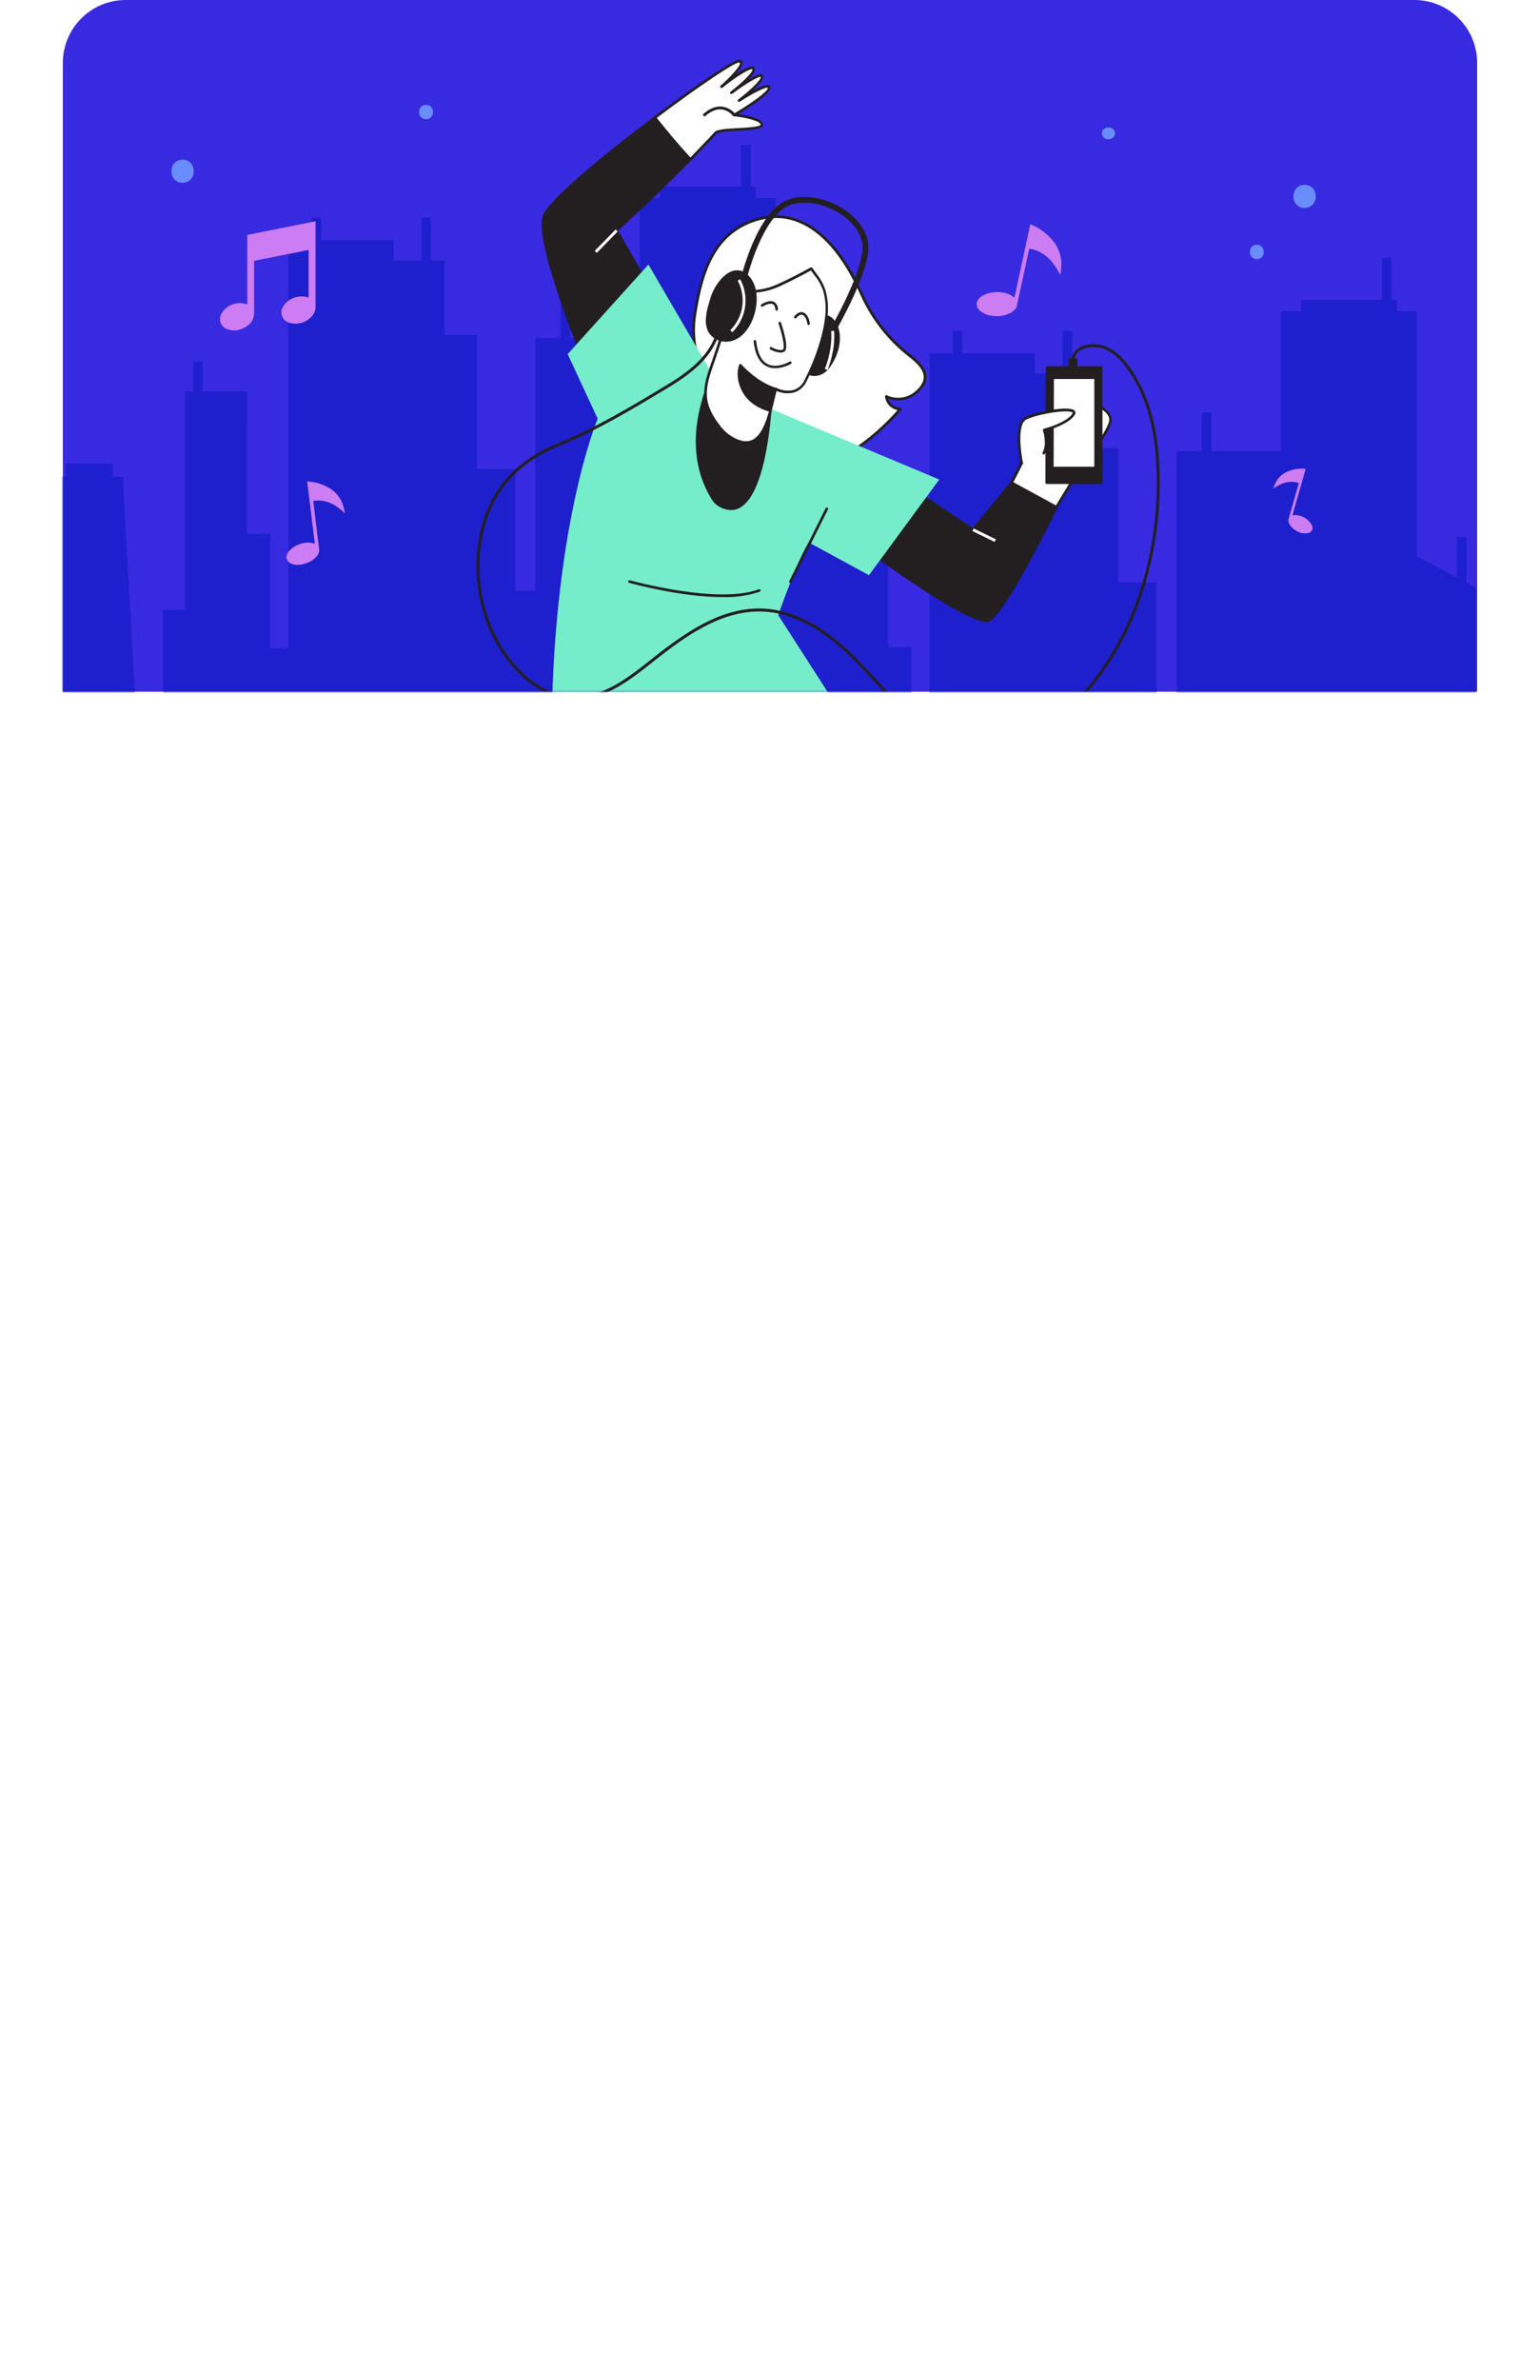 <svg width="490" height="757" viewBox="0 0 490 757" fill="none" xmlns="http://www.w3.org/2000/svg">
<g filter="url(#filter0_d_0_85)">
<rect x="20" width="450" height="697" rx="20" fill="white"/>
</g>
<path d="M20 20C20 8.954 28.954 0 40 0H450C461.046 0 470 8.954 470 20V220H20V20Z" fill="#382AE1"/>
<mask id="mask0_0_85" style="mask-type:luminance" maskUnits="userSpaceOnUse" x="20" y="0" width="450" height="220">
<path d="M20 20C20 8.954 28.954 0 40 0H450C461.046 0 470 8.954 470 20V220H20V20Z" fill="white"/>
</mask>
<g mask="url(#mask0_0_85)">
<path fill-rule="evenodd" clip-rule="evenodd" d="M262.604 134.782V149.327L265.588 150.87V263.778L51.9 266.214V193.977H58.913V124.52H61.461V114.969H64.506V124.52H78.655C78.655 124.52 78.442 169.475 78.655 169.718C78.868 169.962 85.973 169.718 85.973 169.718V206.157H91.759V76.399H99.138V69.243H102.183V76.399H125.294V82.794H134.084V69.243H137.129V82.794H141.443V106.565H151.796V149.195H163.976V187.887H170.36V107.468H178.399V95.156H181.444V107.468H203.561V63.022H210.016V59.367H235.767V46H238.812V59.367H240.497V62.991H246.8V140.974L259.559 147.673V134.782H262.604ZM35.842 151.64H39.04L45.475 265.899H12L18.445 151.64H20.962V147.489H35.842V151.64Z" fill="#1E1FCD"/>
<path fill-rule="evenodd" clip-rule="evenodd" d="M466.604 170.782V185.327L469.588 186.87V299.778L255.9 302.214V229.977H262.913V160.52H265.461V150.969H268.506V160.52H282.655C282.655 160.52 282.442 205.475 282.655 205.718C282.868 205.962 289.973 205.718 289.973 205.718V242.157H295.759V112.399H303.138V105.243H306.183V112.399H329.294V118.794H338.084V105.243H341.129V118.794H345.443V142.565H355.796V185.195H367.976V223.887H374.36V143.468H382.399V131.156H385.444V143.468H407.561V99.022H414.016V95.368H439.767V82H442.812V95.368H444.497V98.991H450.8V176.974L463.559 183.673V170.782H466.604ZM239.842 187.64H243.04L249.475 301.899H216L222.445 187.64H224.962V183.489H239.842V187.64Z" fill="#1E1FCD"/>
<path d="M244.743 27.894C244.596 25.777 235.118 31.936 235.118 31.936C235.118 31.936 243.146 25.777 242.458 24.238C241.77 22.698 232.724 29.434 232.724 29.434C232.724 29.434 240.981 23.083 239.706 21.727C238.43 20.37 229.613 27.509 229.613 27.509C229.613 27.509 238.605 19.61 235.173 19.417C233.632 19.335 221.53 27.555 208.419 37.425C212.089 42.007 215.759 46.433 219.722 50.713C223.925 46.369 227.237 42.914 227.686 42.337C229.035 40.605 242.431 41.76 242.486 39.643C242.541 37.526 233.659 36.563 233.659 36.563C233.659 36.563 244.89 30.011 244.743 27.894Z" fill="white"/>
<path fill-rule="evenodd" clip-rule="evenodd" d="M219.365 50.997C219.443 51.081 219.553 51.127 219.667 51.125C219.77 51.118 219.867 51.076 219.943 51.006C224.906 45.874 227.42 43.253 227.934 42.593C228.447 41.935 231.993 41.742 234.853 41.586L234.871 41.585C239.779 41.329 242.816 41.09 242.816 39.652C242.862 37.672 237.715 36.692 234.852 36.298C237.981 34.428 245.275 29.846 245.137 27.867C245.125 27.561 244.945 27.286 244.67 27.152C243.835 26.73 241.651 27.665 239.495 28.82C241.504 26.978 243.229 25.017 242.779 24.054C242.675 23.831 242.471 23.671 242.229 23.624C241.486 23.431 239.871 24.201 238.146 25.218C239.284 24.018 240.137 22.936 240.201 22.185C240.236 21.914 240.149 21.642 239.963 21.443C239.174 20.599 236.66 21.892 234.146 23.569C235.494 22.038 236.522 20.517 236.228 19.692C236.051 19.239 235.594 18.959 235.109 19.005C232.944 19.005 217.805 29.755 208.107 37.086C208.018 37.157 207.959 37.258 207.941 37.37C207.929 37.482 207.962 37.594 208.033 37.681C212.245 42.96 215.841 47.185 219.365 50.997ZM219.676 50.099C216.3 46.47 212.914 42.447 208.96 37.498C223.53 26.556 233.815 19.839 235.072 19.903C235.238 19.912 235.449 19.949 235.449 20.031C235.742 20.847 232.467 24.439 229.265 27.262C229.187 27.338 229.143 27.442 229.143 27.55C229.143 27.659 229.187 27.763 229.265 27.839C229.413 28.012 229.67 28.04 229.852 27.903C234.329 24.293 238.889 21.516 239.403 22.084V22.185C239.293 23.44 235.082 27.134 232.448 29.168C232.263 29.31 232.228 29.574 232.37 29.759C232.512 29.944 232.777 29.979 232.962 29.837C237.256 26.62 241.44 24.174 242.055 24.476C242.367 25.136 239.008 28.499 234.871 31.67C234.713 31.812 234.685 32.049 234.806 32.223C234.927 32.398 235.159 32.455 235.348 32.357C239.651 29.562 243.761 27.555 244.33 27.949C244.403 29.085 238.834 33.044 233.393 36.197C233.24 36.29 233.163 36.471 233.201 36.646C233.235 36.822 233.38 36.955 233.558 36.976C237.641 37.425 242.009 38.561 242.009 39.633C241.991 40.358 237.449 40.608 234.935 40.747L234.852 40.752C230.622 40.981 227.998 41.164 227.301 42.08C227.017 42.419 225.494 44.087 219.676 50.099Z" fill="#231F20"/>
<path d="M173.058 68.876C170.36 77.39 186.655 116.713 186.655 116.713L206.84 91.796C206.391 91.026 196.188 73.303 196.188 73.303C196.188 73.303 211.244 59.382 219.64 50.713C215.694 46.433 211.969 41.97 208.336 37.425C192.224 49.558 174.544 64.184 173.058 68.876Z" fill="#231F20"/>
<path fill-rule="evenodd" clip-rule="evenodd" d="M186.554 117.117H186.655C186.792 117.132 186.926 117.076 187.013 116.97L207.198 92.062C207.289 91.922 207.289 91.743 207.198 91.603C206.785 90.889 197.996 75.649 196.693 73.385C198.647 71.58 212.199 58.988 219.933 50.997C220.074 50.84 220.074 50.604 219.933 50.447C216.419 46.653 212.832 42.438 208.639 37.178C208.5 37.008 208.252 36.98 208.079 37.113C191.903 49.247 174.168 63.937 172.636 68.766C169.92 77.326 185.572 115.265 186.242 116.869C186.294 117.002 186.413 117.096 186.554 117.117ZM173.425 68.996C174.911 64.377 193.059 49.457 208.29 37.984C212.29 42.987 215.74 47.038 219.117 50.704C211.065 58.95 197.124 71.9 196.01 72.935C195.969 72.973 195.946 72.995 195.94 73C195.802 73.13 195.769 73.337 195.858 73.504L206.363 91.759L186.747 115.925C184.682 110.848 170.984 76.693 173.425 68.996Z" fill="#231F20"/>
<path d="M221.044 109.529C222.695 120.947 230.301 130.606 238.559 139.431C243.504 144.673 249.569 150.007 256.808 149.668C260.267 149.494 263.515 148.009 266.534 146.323C274.093 142.131 280.854 136.644 286.508 130.111C284.214 130.12 282.284 128.394 282.04 126.116C285.049 127.522 288.592 127.125 291.215 125.089C296.83 120.636 294.105 116.704 289.811 113.387C283.097 108.217 277.757 101.479 274.259 93.766C268.901 81.798 258.258 65.806 242.495 69.454C227.338 72.954 223.227 86.536 221.135 100.007C220.629 103.158 220.598 106.368 221.044 109.529Z" fill="white"/>
<path fill-rule="evenodd" clip-rule="evenodd" d="M238.256 139.715C243.11 144.875 249.019 150.098 256.129 150.098H256.827C260.497 149.924 263.901 148.284 266.736 146.708C274.35 142.49 281.151 136.95 286.82 130.35C286.932 130.227 286.957 130.049 286.884 129.901C286.814 129.748 286.658 129.654 286.49 129.662C284.7 129.648 283.124 128.482 282.59 126.776C285.584 127.865 288.927 127.342 291.444 125.392C293.665 123.614 294.775 121.726 294.775 119.893C294.757 117.676 293.252 115.494 290.041 113.011C283.376 107.887 278.079 101.202 274.617 93.546C263.304 68.317 249.56 67.337 242.367 68.996C235.623 70.408 229.837 74.697 226.53 80.735C223.071 86.728 221.612 94.124 220.695 99.897C220.187 103.107 220.166 106.376 220.631 109.593C222.346 121.451 230.503 131.468 238.256 139.715ZM242.559 69.811C243.962 69.489 245.396 69.326 246.835 69.325C254.175 69.325 264.763 73.623 273.837 93.931C277.357 101.708 282.739 108.499 289.508 113.707C292.463 115.989 293.912 118.024 293.912 119.93C293.931 121.534 292.912 123.156 290.903 124.759C288.411 126.684 285.052 127.059 282.196 125.731C282.069 125.653 281.91 125.653 281.783 125.731C281.656 125.812 281.586 125.957 281.599 126.107C281.833 128.276 283.469 130.033 285.618 130.423C280.134 136.665 273.617 141.919 266.35 145.956C263.598 147.487 260.304 149.081 256.808 149.246C249.707 149.613 243.77 144.352 238.889 139.166C231.2 131.028 223.135 121.13 221.456 109.492C221.005 106.36 221.027 103.178 221.521 100.053C223.649 86.362 227.668 73.257 242.559 69.811Z" fill="#231F20"/>
<path d="M325.851 145.37C325.209 147.908 314.667 166.713 314.667 166.713L328.429 174.145C328.429 174.145 340.88 153.306 341.944 151.922C343.009 150.538 352.037 138.524 353.266 134.308C354.496 130.093 345.816 126.977 342.256 127.316C338.696 127.655 326.493 142.831 325.851 145.37Z" fill="white"/>
<path fill-rule="evenodd" clip-rule="evenodd" d="M328.218 174.512C328.276 174.548 328.343 174.567 328.411 174.567C328.532 174.561 328.644 174.5 328.714 174.402C328.742 174.362 329.349 173.349 330.294 171.775C333.68 166.132 341.392 153.278 342.21 152.224C342.215 152.218 342.241 152.183 342.288 152.121C343.229 150.878 352.347 138.829 353.597 134.464C353.913 133.27 353.594 131.997 352.753 131.092C350.486 128.352 344.844 126.711 342.137 126.941C338.412 127.225 326.071 142.575 325.392 145.269C324.888 147.257 317.924 160.023 314.254 166.502C314.208 166.604 314.208 166.721 314.254 166.823C314.282 166.933 314.355 167.026 314.456 167.08L328.218 174.512ZM328.264 173.586L315.245 166.539C316.768 163.817 325.649 147.862 326.255 145.47C326.815 143.308 338.907 128.022 342.265 127.729C344.724 127.518 350.092 129.076 352.156 131.578C352.827 132.268 353.088 133.258 352.844 134.189C351.743 138.029 343.697 148.916 341.596 151.665C340.596 152.967 329.943 170.773 328.264 173.586Z" fill="#231F20"/>
<path d="M321.897 153.498L309.602 168.473L283.086 150.722L271.791 171.726C271.791 171.726 309.345 199.887 314.667 197.193C319.988 194.499 336.109 161.269 336.109 161.269L321.897 153.498Z" fill="#231F20"/>
<path fill-rule="evenodd" clip-rule="evenodd" d="M271.543 172.047C275.214 174.796 306.07 197.761 313.813 197.761C314.163 197.782 314.512 197.719 314.832 197.578C320.227 194.856 335.834 162.837 336.494 161.471C336.585 161.278 336.514 161.047 336.329 160.94L322.071 153.168C321.901 153.073 321.686 153.116 321.566 153.269L309.501 167.932L283.306 150.382C283.212 150.319 283.095 150.299 282.985 150.327C282.875 150.356 282.781 150.429 282.728 150.529L271.433 171.533C271.342 171.709 271.388 171.924 271.543 172.047ZM314.511 196.836C310.336 198.934 282.911 179.534 272.305 171.607L283.223 151.299L309.382 168.812C309.552 168.933 309.788 168.896 309.914 168.729L321.998 154.011L335.613 161.444C333.898 164.981 319.364 194.37 314.511 196.836Z" fill="#231F20"/>
<path d="M333.155 116.878L333.035 153.498H350.385V116.878H333.155Z" fill="#231F20"/>
<path fill-rule="evenodd" clip-rule="evenodd" d="M333.035 153.938H350.385C350.494 153.938 350.598 153.894 350.674 153.817C350.75 153.739 350.792 153.634 350.789 153.526V116.869C350.789 116.646 350.608 116.466 350.385 116.466H333.155C332.93 116.466 332.747 116.645 332.742 116.869L332.632 153.526C332.629 153.634 332.671 153.739 332.746 153.817C332.822 153.894 332.927 153.938 333.035 153.938ZM349.963 153.132H333.448L333.54 117.281H349.963V153.132Z" fill="#231F20"/>
<path d="M334.916 120.113L334.824 148.889H348.606V120.113H334.916Z" fill="white"/>
<path fill-rule="evenodd" clip-rule="evenodd" d="M334.843 149.301H348.605C348.718 149.306 348.828 149.265 348.909 149.187C348.991 149.109 349.037 149.001 349.037 148.889V120.113C349.037 119.885 348.852 119.701 348.624 119.701H334.935C334.705 119.701 334.517 119.884 334.512 120.113L334.43 148.88C334.425 148.993 334.469 149.102 334.549 149.182C334.627 149.26 334.733 149.303 334.843 149.301ZM348.183 148.44H335.246L335.338 120.535H348.183V148.44Z" fill="#231F20"/>
<path d="M325.099 147.276C325.099 147.276 322.511 134.941 326.392 133.007C330.274 131.074 343.614 128.81 341.55 131.834C339.485 134.858 332.255 136.728 332.255 136.728C332.255 136.728 333.742 141.044 332.109 144.105" fill="white"/>
<path d="M325.099 147.688C324.902 147.691 324.731 147.552 324.695 147.358C324.585 146.845 322.08 134.684 326.209 132.631C329.558 130.973 340.366 128.837 341.944 130.634C342.291 131.059 342.267 131.675 341.889 132.072C340.054 134.822 334.393 136.563 332.778 137.021C333.118 138.222 333.889 141.658 332.476 144.352C332.363 144.553 332.11 144.627 331.907 144.517C331.706 144.405 331.629 144.155 331.732 143.949C333.265 141.09 331.87 136.957 331.852 136.911C331.806 136.806 331.806 136.686 331.852 136.581C331.909 136.478 332.004 136.402 332.118 136.37C332.191 136.37 339.219 134.538 341.174 131.651C341.311 131.449 341.348 131.303 341.284 131.229C340.293 130.093 330.274 131.596 326.548 133.429C323.603 134.895 324.787 143.885 325.484 147.23C325.509 147.338 325.488 147.452 325.428 147.545C325.367 147.638 325.272 147.703 325.163 147.725L325.099 147.688Z" fill="#231F20"/>
<path d="M229.173 123.321L206.317 84.135L180.627 112.626L190.169 133.172C190.169 133.172 175.489 167.877 175.489 235.902C175.489 235.902 253.643 235.563 273.314 235.563L247.624 195.653C247.624 195.653 254.047 177.16 257.359 172.541L276.489 182.943L298.858 152.509L229.173 123.321Z" fill="#75ECCA"/>
<path d="M228.842 160.674C241.458 168.005 244.44 138.203 245 131.752C245.256 129.977 245.15 128.169 244.688 126.436C243.963 124.237 242.266 122.533 240.568 120.938C238.54 119.105 236.201 117.181 233.439 117.062C230.825 117.102 228.385 118.377 226.861 120.498C225.371 122.603 224.3 124.973 223.704 127.481C220.732 137.846 220.842 148.788 226.576 158.209C227.056 159.107 227.737 159.881 228.567 160.472L228.842 160.674Z" fill="#231F20"/>
<path fill-rule="evenodd" clip-rule="evenodd" d="M228.641 161.022C229.834 161.771 231.205 162.188 232.613 162.232C233.537 162.232 234.447 162.009 235.265 161.581C242.055 158.071 244.504 141.42 245.358 131.807C245.613 129.97 245.501 128.101 245.027 126.308C244.266 124.008 242.523 122.258 240.798 120.672C238.678 118.674 236.283 116.805 233.458 116.686C230.709 116.71 228.138 118.045 226.539 120.278C225.02 122.424 223.927 124.842 223.319 127.399C219.97 139.074 220.979 149.805 226.237 158.447C226.745 159.402 227.471 160.225 228.356 160.848L228.641 161.022ZM227.173 120.773C228.57 118.821 230.783 117.613 233.182 117.492H233.402C235.972 117.593 238.219 119.371 240.275 121.259C241.926 122.78 243.587 124.439 244.284 126.556C244.723 128.239 244.823 129.993 244.578 131.715C243.165 147.798 239.623 158.41 234.907 160.848C233.136 161.764 231.21 161.59 229.026 160.316L228.76 160.161C227.992 159.6 227.364 158.869 226.925 158.025C221.787 149.613 220.805 139.074 224.099 127.619C224.678 125.162 225.721 122.839 227.173 120.773Z" fill="#231F20"/>
<path d="M266.488 104.791C267.653 109.015 265.745 114.395 262.882 117.52C260.974 119.582 256.79 120.132 255.946 116.777C254.881 112.315 255.666 107.613 258.12 103.737C259.955 100.722 263.469 98.999 265.726 102.875C266.062 103.478 266.318 104.122 266.488 104.791Z" fill="#231F20"/>
<path fill-rule="evenodd" clip-rule="evenodd" d="M258.038 119.463C258.38 119.544 258.731 119.584 259.084 119.582C260.646 119.574 262.138 118.928 263.212 117.795C265.965 114.77 268.149 109.272 266.883 104.69C266.687 103.988 266.403 103.314 266.038 102.683C264.882 100.685 263.497 100.236 262.534 100.236C260.836 100.227 259.019 101.473 257.735 103.535C255.249 107.508 254.462 112.312 255.551 116.869C255.816 118.137 256.781 119.143 258.038 119.463ZM258.423 103.948C259.542 102.151 261.093 101.043 262.488 101.043L262.524 101.033C263.616 101.043 264.561 101.73 265.341 103.068C265.673 103.644 265.929 104.26 266.103 104.901C267.277 109.153 265.167 114.441 262.579 117.245C261.471 118.429 259.836 118.968 258.24 118.674C257.271 118.435 256.529 117.655 256.34 116.677C255.294 112.326 256.045 107.739 258.423 103.948Z" fill="#231F20"/>
<path d="M246.807 123.696C244.972 130.725 243.137 146.735 231.439 138.359C230.241 137.419 229.195 136.3 228.338 135.042C222.576 127.371 224.218 122.533 227.2 114.111C228.485 110.445 229.595 106.779 230.87 103.114C232.146 99.448 234.247 96.002 235.99 92.529C235.926 92.648 241.724 93.445 247.523 90.815C253.322 88.185 258.12 85.454 258.12 85.454C259.689 87.8 261.387 89.578 262.222 92.364C262.992 95.067 263.213 97.896 262.873 100.685C262.139 107.531 259.396 114.935 256.285 121.048C253.175 127.16 246.807 123.696 246.807 123.696Z" fill="white"/>
<path fill-rule="evenodd" clip-rule="evenodd" d="M231.191 138.716C233.467 140.348 235.513 141.172 237.348 141.172C238 141.167 238.646 141.046 239.256 140.815C243.622 139.17 245.276 131.998 246.487 126.75L246.495 126.711C246.688 125.859 246.881 125.044 247.064 124.32C248.827 125.122 250.811 125.3 252.689 124.824C254.457 124.228 255.897 122.923 256.661 121.222C260.276 114.138 262.625 106.853 263.295 100.722C263.635 97.874 263.408 94.986 262.625 92.227C261.96 90.286 260.953 88.48 259.653 86.893C259.258 86.352 258.863 85.802 258.469 85.216C258.345 85.034 258.104 84.975 257.909 85.079C257.863 85.106 253.056 87.819 247.349 90.43C243.858 92.004 240.005 92.6 236.201 92.153C236.103 92.103 235.988 92.093 235.883 92.128C235.777 92.162 235.69 92.237 235.641 92.337C235.155 93.308 234.641 94.279 234.127 95.251C232.739 97.737 231.528 100.319 230.503 102.976C229.824 104.873 229.191 106.807 228.576 108.685C228.544 108.786 228.511 108.887 228.478 108.988C227.94 110.635 227.385 112.334 226.806 113.992L226.801 114.004C223.849 122.354 222.065 127.403 227.998 135.307C228.882 136.6 229.959 137.75 231.191 138.716ZM235.333 94.764C235.643 94.186 235.953 93.607 236.247 92.996C240.174 93.44 244.148 92.819 247.752 91.2C252.624 88.973 256.845 86.673 258.047 86.013C258.368 86.481 258.708 86.948 259.038 87.397C260.292 88.909 261.268 90.631 261.919 92.483C262.674 95.132 262.893 97.905 262.561 100.639C261.91 106.669 259.579 113.854 256.01 120.855C255.351 122.349 254.097 123.499 252.551 124.026C250.695 124.466 248.742 124.229 247.046 123.357C246.932 123.301 246.798 123.298 246.681 123.349C246.564 123.4 246.476 123.501 246.44 123.623C246.264 124.28 246.092 125.024 245.909 125.818C245.855 126.054 245.8 126.294 245.743 126.537C245.709 126.679 245.675 126.821 245.641 126.966C244.444 131.988 242.871 138.584 239.027 140.036C237.027 140.788 234.568 140.109 231.687 138.038C230.525 137.119 229.51 136.028 228.677 134.803C223.007 127.252 224.631 122.643 227.595 114.266C228.097 112.841 228.547 111.469 229.024 110.012C229.139 109.661 229.255 109.305 229.375 108.942C229.481 108.62 229.587 108.294 229.694 107.967C230.209 106.395 230.738 104.777 231.292 103.26C232.305 100.638 233.501 98.09 234.871 95.636C235.023 95.342 235.178 95.053 235.333 94.764Z" fill="#231F20"/>
<path d="M244.881 130.496C244.881 130.496 239.201 129.204 236.623 124.485C234.045 119.765 235.605 116.145 235.605 116.145C235.605 116.145 240.559 121.873 246.826 123.724L244.881 130.496Z" fill="#231F20"/>
<path fill-rule="evenodd" clip-rule="evenodd" d="M244.789 130.899H244.881C245.063 130.902 245.225 130.782 245.275 130.606L247.174 123.852C247.206 123.749 247.194 123.637 247.142 123.543C247.091 123.448 247.003 123.378 246.899 123.348C240.853 121.552 235.889 115.944 235.889 115.889C235.795 115.789 235.658 115.741 235.522 115.76C235.384 115.78 235.266 115.87 235.21 115.998C235.146 116.154 233.613 119.875 236.256 124.695C238.898 129.516 244.55 130.844 244.789 130.899ZM236.962 124.274C235.656 122.067 235.227 119.45 235.76 116.942C237.128 118.381 241.238 122.358 246.312 123.98L244.596 129.983C243.321 129.607 239.064 128.104 236.962 124.274Z" fill="#231F20"/>
<path d="M248.358 112.15C247.202 112.06 246.082 111.709 245.082 111.123C244.887 111.012 244.82 110.764 244.931 110.569C245.042 110.374 245.291 110.306 245.486 110.417C246.193 110.821 248.239 111.737 249.156 111.141C249.753 110.757 249.101 106.99 247.725 102.894C247.654 102.681 247.769 102.451 247.982 102.381C248.195 102.31 248.425 102.425 248.496 102.637C249.321 105.084 251.074 110.885 249.587 111.801C249.219 112.031 248.792 112.152 248.358 112.15Z" fill="#231F20"/>
<path d="M246.679 117.117C245.727 117.131 244.784 116.924 243.926 116.512C241.633 115.375 240.256 112.709 239.779 108.585C239.758 108.363 239.916 108.164 240.137 108.136C240.244 108.123 240.352 108.153 240.437 108.22C240.521 108.288 240.575 108.386 240.587 108.493C241.018 112.324 242.256 114.78 244.257 115.824C247.312 117.336 251.211 115.045 251.248 115.027C251.34 114.97 251.452 114.953 251.557 114.978C251.662 115.004 251.753 115.071 251.808 115.165C251.921 115.357 251.86 115.605 251.67 115.724C250.141 116.578 248.43 117.055 246.679 117.117Z" fill="#231F20"/>
<path d="M247.11 98.825C246.897 98.825 246.721 98.661 246.706 98.449C246.642 97.533 246.376 96.974 245.899 96.735C244.981 96.259 243.266 97.12 242.697 97.496C242.509 97.62 242.257 97.569 242.133 97.382C242.008 97.194 242.06 96.942 242.247 96.818C242.348 96.754 244.697 95.233 246.257 96.011C247.085 96.512 247.569 97.429 247.514 98.394C247.521 98.501 247.486 98.607 247.415 98.688C247.345 98.768 247.245 98.818 247.138 98.825H247.11Z" fill="#231F20"/>
<path d="M257.285 103.37C257.076 103.371 256.901 103.212 256.882 103.004C256.882 103.004 256.698 100.988 255.551 100.254C254.56 99.604 253.404 101.088 253.395 101.107C253.33 101.192 253.233 101.248 253.126 101.262C253.019 101.276 252.911 101.246 252.826 101.18C252.739 101.116 252.681 101.02 252.666 100.913C252.65 100.806 252.678 100.698 252.744 100.612C253.303 99.879 254.698 98.724 256.001 99.576C257.478 100.548 257.68 102.857 257.689 102.949C257.699 103.056 257.666 103.162 257.597 103.245C257.528 103.328 257.429 103.379 257.322 103.389L257.285 103.37Z" fill="#231F20"/>
<path d="M225.016 101.153C224.872 102.613 225.126 104.085 225.75 105.414C227.053 107.824 230.265 108.805 232.889 108.026C239.742 106 243.036 92.978 237.852 87.865C233.035 83.117 227.567 90.614 226.439 95.04C225.916 97.12 225.09 99.045 225.016 101.153Z" fill="#231F20"/>
<path fill-rule="evenodd" clip-rule="evenodd" d="M225.393 105.606C226.588 107.576 228.748 108.755 231.054 108.695C231.704 108.682 232.349 108.58 232.971 108.392C236.274 107.476 239.054 103.948 240.238 99.228C241.422 94.508 240.605 90.046 238.1 87.58C236.89 86.227 235.021 85.668 233.265 86.132C229.769 87.095 226.806 91.869 226.007 94.948C225.861 95.507 225.695 96.066 225.53 96.625C225.047 98.087 224.739 99.6 224.613 101.134C224.454 102.668 224.724 104.216 225.393 105.606ZM226.108 105.231C225.512 103.965 225.274 102.561 225.42 101.171H225.429C225.563 99.701 225.871 98.252 226.347 96.855L226.347 96.855C226.512 96.286 226.677 95.718 226.824 95.15C227.558 92.337 230.356 87.819 233.513 86.902C234.993 86.517 236.565 87.004 237.568 88.158C239.862 90.421 240.587 94.628 239.486 99.036C238.385 103.444 235.816 106.724 232.779 107.641C230.265 108.438 227.529 107.449 226.108 105.231Z" fill="#231F20"/>
<path d="M263.121 109.208C262.949 109.208 262.78 109.161 262.634 109.07C262.205 108.806 262.07 108.245 262.332 107.815C262.433 107.65 272.608 90.934 274.351 80.515C274.984 76.739 273.305 72.909 269.626 69.71C264.598 65.348 257.093 63.396 251.78 65.073C242.33 68.061 237.302 89.817 237.247 90C237.133 90.489 236.646 90.796 236.155 90.687C235.661 90.578 235.35 90.09 235.458 89.597C235.669 88.68 240.779 66.622 251.23 63.323C257.203 61.444 265.259 63.497 270.828 68.326C275.012 71.992 276.911 76.391 276.168 80.817C274.333 91.594 264.323 108.071 263.901 108.768C263.735 109.04 263.44 109.207 263.121 109.208Z" fill="#231F20"/>
<path d="M312.868 239C309.579 238.989 306.313 238.46 303.189 237.433C299.465 236.114 296.02 234.112 293.032 231.531C287.939 227.416 283.453 222.504 279.113 217.785C276.36 214.77 273.516 211.654 270.543 208.777C261.231 199.759 251.982 194.957 243.018 194.517C230.962 193.912 220.273 200.795 210.529 208.318C209.611 209.051 208.62 209.812 207.648 210.582C199.766 216.823 190.83 223.888 179.82 222.23C172.314 221.102 166.488 215.934 162.928 211.801C154.166 201.619 150.083 187.057 152.111 172.935C154.258 157.723 162.745 147.001 177.342 141.062C189.426 136.15 200.831 129.277 211.868 122.633L211.96 122.588C218.796 118.464 226.053 113.185 228.007 105.267C228.047 105.104 228.171 104.973 228.332 104.925C228.494 104.878 228.669 104.919 228.791 105.035C228.913 105.151 228.964 105.323 228.925 105.487C226.888 113.735 219.456 119.151 212.456 123.366L212.373 123.421C201.308 130.084 189.866 136.975 177.719 141.915C163.442 147.716 155.148 158.19 153.047 173.073C151.083 186.929 155.047 201.179 163.616 211.159C167.075 215.182 172.718 220.204 179.948 221.286C190.564 222.889 198.959 216.245 207.07 209.83L209.96 207.558C219.851 199.924 230.705 192.941 243.055 193.564C252.23 194.022 261.68 198.907 271.158 208.08C274.149 210.985 277.003 214.11 279.764 217.134C284.077 221.863 288.536 226.747 293.582 230.816C296.482 233.325 299.823 235.274 303.436 236.562C315.832 240.558 328.209 236.626 340.311 224.869C358.267 207.384 368.387 180.881 368.066 152.069C367.919 138.616 365.405 128.104 360.377 119.921C358.349 116.612 355.79 112.928 351.624 111.086C349.495 110.17 344.504 109.822 342.577 112.525C341.843 113.561 341.77 114.78 341.66 116.328C341.66 116.997 341.568 117.749 341.467 118.564C341.434 118.818 341.202 118.996 340.949 118.963C340.695 118.93 340.517 118.698 340.55 118.445C340.66 117.657 340.696 116.952 340.742 116.273C340.843 114.642 340.935 113.24 341.825 111.994C344.064 108.85 349.55 109.18 351.991 110.253C356.432 112.195 359.047 116.017 361.166 119.417C366.286 127.747 368.837 138.414 368.993 152.041C369.314 181.073 359.102 207.851 340.963 225.501C331.769 234.491 322.346 238.991 312.868 239Z" fill="#231F20"/>
<path d="M224.172 37.022C224.039 37.02 223.913 36.964 223.824 36.866C223.648 36.685 223.648 36.397 223.824 36.215C225.842 34.465 227.842 33.695 229.778 33.915C231.422 34.139 232.914 34.99 233.944 36.288C234.089 36.495 234.044 36.778 233.843 36.93C233.744 37.002 233.621 37.032 233.501 37.013C233.38 36.994 233.272 36.928 233.201 36.829C232.323 35.736 231.065 35.012 229.677 34.804C228.007 34.611 226.246 35.317 224.429 36.893C224.36 36.963 224.27 37.008 224.172 37.022Z" fill="#231F20"/>
<path d="M251.505 185.39C251.441 185.403 251.376 185.403 251.312 185.39C251.108 185.28 251.027 185.029 251.129 184.821L262.708 161.636C262.812 161.431 263.062 161.349 263.267 161.453C263.473 161.557 263.555 161.807 263.451 162.012L251.881 185.16C251.81 185.303 251.664 185.392 251.505 185.39Z" fill="#231F20"/>
<path d="M229.934 189.908C216.676 189.908 201.097 185.619 200.234 185.38C200.072 185.358 199.937 185.244 199.888 185.088C199.84 184.931 199.886 184.761 200.008 184.651C200.129 184.541 200.303 184.511 200.455 184.574C200.739 184.647 228.558 192.318 241.422 187.415C241.639 187.335 241.881 187.445 241.963 187.662C242.004 187.764 242.002 187.879 241.957 187.979C241.912 188.079 241.828 188.157 241.724 188.194C237.926 189.453 233.935 190.033 229.934 189.908Z" fill="#231F20"/>
<rect x="340.403" y="114.312" width="2" height="2.969" fill="#231F20"/>
<path fill-rule="evenodd" clip-rule="evenodd" d="M340.403 117.685H342.403C342.51 117.685 342.613 117.642 342.689 117.567C342.764 117.491 342.807 117.388 342.807 117.281V114.312C342.807 114.09 342.626 113.909 342.403 113.909H340.403C340.294 113.907 340.189 113.948 340.111 114.024C340.034 114.1 339.99 114.204 339.99 114.312V117.281C339.995 117.506 340.178 117.685 340.403 117.685ZM341.999 116.869H340.807V114.716H341.999V116.869Z" fill="#231F20"/>
<path d="M233.026 105.661L232.366 105.02C236.549 100.862 237.508 94.455 234.724 89.257L235.513 88.79C238.5 94.346 237.49 101.201 233.026 105.661Z" fill="white"/>
<path d="M263.304 117.685L262.451 117.346C265.13 110.445 264.451 105.35 264.451 105.304L265.369 105.176C265.387 105.368 266.075 110.537 263.304 117.685Z" fill="white"/>
<path d="M189.236 79.78L195.883 72.993L196.538 73.634L189.891 80.421L189.236 79.78Z" fill="white"/>
<path d="M309.407 168.9L309.81 168.077L316.872 171.531L316.469 172.354L309.407 168.9Z" fill="white"/>
<path d="M73.796 105.082C73.411 104.991 72.998 104.927 72.622 104.798C71.42 104.501 70.464 103.591 70.108 102.406C69.853 101.381 70.054 100.295 70.659 99.428C71.67 97.895 73.27 96.848 75.081 96.532C76.265 96.266 76.797 96.331 78.678 96.789V74.722L100.404 70.378V70.873C100.404 79.707 100.404 88.532 100.404 97.366C100.46 98.769 99.868 100.12 98.799 101.032C97.044 102.732 94.509 103.355 92.165 102.663C90.951 102.394 89.984 101.477 89.651 100.28C89.381 99.26 89.58 98.171 90.192 97.311C91.204 95.77 92.813 94.72 94.633 94.415C95.82 94.156 97.056 94.245 98.193 94.672V79.496L96.652 79.799C91.483 80.837 86.324 81.867 81.173 82.887C80.889 82.942 80.843 83.052 80.843 83.308C80.843 88.678 80.843 94.04 80.843 99.401C80.898 101.071 80.099 102.655 78.724 103.607C77.711 104.372 76.515 104.859 75.255 105.018C75.19 105.035 75.126 105.057 75.063 105.082H73.796Z" fill="#CD7DF3"/>
<path d="M417.605 168.33C417.605 168.156 417.605 167.981 417.605 167.807C417.549 167.327 417.369 166.869 417.082 166.479C416.617 165.801 416.014 165.23 415.312 164.802C414.61 164.352 413.828 164.041 413.009 163.885C412.487 163.784 411.952 163.784 411.43 163.885H411.293C411.288 163.824 411.288 163.763 411.293 163.702C411.385 163.344 411.476 162.996 411.577 162.657L413.412 156.242C414.082 153.914 414.761 151.587 415.431 149.259V149.122L414.789 149.067C413.031 148.973 411.276 149.287 409.66 149.983C408.149 150.607 406.888 151.712 406.072 153.126C405.843 153.53 405.668 153.96 405.476 154.391C405.347 154.666 405.246 154.959 405.127 155.243C405.122 155.283 405.122 155.323 405.127 155.362L405.356 155.225C406.085 154.747 406.849 154.324 407.641 153.96C408.864 153.411 410.203 153.172 411.541 153.264C412.116 153.32 412.683 153.446 413.229 153.64C413.225 153.685 413.225 153.731 413.229 153.777C412.116 157.638 411.011 161.496 409.917 165.351C409.902 165.421 409.902 165.493 409.917 165.562C409.995 166.244 410.283 166.884 410.742 167.395C411.323 168.103 412.057 168.67 412.889 169.054L413.605 169.365L414.266 169.558H414.449C414.994 169.668 415.556 169.668 416.101 169.558C416.56 169.493 416.98 169.265 417.284 168.916C417.383 168.777 417.475 168.634 417.559 168.486L417.605 168.33Z" fill="#CD7DF3"/>
<path d="M91.136 177.346C91.136 177.126 91.136 176.897 91.237 176.677C91.397 176.072 91.713 175.519 92.154 175.073C92.894 174.301 93.788 173.693 94.778 173.286C95.769 172.851 96.834 172.612 97.916 172.58C98.606 172.559 99.294 172.668 99.944 172.901L100.118 172.965C100.123 172.886 100.123 172.806 100.118 172.727C100.118 172.26 100.026 171.811 99.971 171.334C99.623 168.444 99.271 165.564 98.916 162.692C98.531 159.558 98.136 156.433 97.751 153.308V153.125C98.035 153.125 98.32 153.125 98.586 153.189C100.867 153.416 103.065 154.166 105.008 155.379C106.815 156.49 108.205 158.165 108.963 160.145C109.163 160.715 109.332 161.297 109.468 161.886C109.578 162.271 109.651 162.665 109.743 163.059C109.757 163.11 109.757 163.164 109.743 163.215L109.477 162.986C108.637 162.224 107.741 161.525 106.798 160.896C105.345 159.942 103.676 159.365 101.944 159.219C101.192 159.17 100.437 159.213 99.696 159.347C99.701 159.405 99.701 159.464 99.696 159.522C100.308 164.702 100.935 169.895 101.577 175.101C101.595 175.188 101.595 175.279 101.577 175.366C101.343 176.241 100.839 177.02 100.136 177.593C99.247 178.387 98.186 178.965 97.035 179.279C96.714 179.38 96.384 179.454 96.063 179.536L95.145 179.646H94.998C94.276 179.692 93.552 179.592 92.87 179.353C92.297 179.182 91.808 178.807 91.493 178.299C91.387 178.101 91.295 177.896 91.218 177.685L91.136 177.346Z" fill="#CD7DF3"/>
<path d="M310.831 96.066C310.951 95.828 311.052 95.581 311.189 95.361C311.617 94.738 312.199 94.236 312.878 93.904C314.019 93.324 315.269 92.987 316.548 92.914C317.836 92.812 319.131 92.958 320.364 93.345C321.155 93.588 321.891 93.984 322.53 94.508L322.704 94.646C322.749 94.561 322.785 94.472 322.814 94.38C322.952 93.84 323.08 93.299 323.2 92.749L325.402 82.577C326.191 78.911 326.977 75.227 327.76 71.525L327.805 71.305C328.127 71.442 328.429 71.561 328.723 71.699C331.2 72.851 333.379 74.557 335.091 76.684C336.702 78.646 337.618 81.085 337.696 83.621C337.696 84.341 337.659 85.059 337.586 85.775C337.586 86.261 337.485 86.692 337.43 87.214C337.424 87.272 337.406 87.329 337.375 87.379L337.155 87.021C336.509 85.834 335.772 84.697 334.953 83.621C333.689 81.969 332.029 80.662 330.127 79.818C329.299 79.468 328.429 79.224 327.539 79.094C327.539 79.094 327.539 79.094 327.475 79.094C327.465 79.166 327.45 79.236 327.429 79.305L323.466 97.579C323.444 97.686 323.404 97.788 323.346 97.881C322.738 98.775 321.866 99.458 320.851 99.833C319.532 100.375 318.108 100.61 316.685 100.52C316.281 100.52 315.887 100.465 315.483 100.429L314.428 100.209L314.254 100.135C313.422 99.905 312.645 99.509 311.969 98.971C311.395 98.547 310.989 97.933 310.822 97.239C310.787 96.975 310.765 96.709 310.758 96.442L310.831 96.066Z" fill="#CD7DF3"/>
<path d="M58.092 50.8C53.367 50.8 53.358 58.131 58.092 58.131C62.827 58.131 62.827 50.8 58.092 50.8Z" fill="#698DFF"/>
<path d="M415.092 58.8C410.367 58.8 410.358 66.131 415.092 66.131C419.827 66.131 419.827 58.8 415.092 58.8Z" fill="#698DFF"/>
<path d="M354.713 41.917C354.625 41.614 354.464 41.338 354.245 41.111L353.869 40.827C353.591 40.662 353.274 40.574 352.951 40.57H352.437C352.191 40.559 351.947 40.616 351.731 40.735C351.502 40.804 351.295 40.934 351.134 41.111C350.962 41.273 350.833 41.474 350.758 41.697C350.643 41.914 350.589 42.158 350.602 42.403L350.666 42.898C350.752 43.202 350.913 43.479 351.134 43.704L351.511 43.989C351.789 44.15 352.106 44.235 352.428 44.236H352.942C353.187 44.25 353.432 44.196 353.648 44.08C353.875 44.005 354.079 43.876 354.245 43.704C354.569 43.346 354.757 42.886 354.777 42.403C354.759 42.247 354.731 42.082 354.713 41.917Z" fill="#698DFF"/>
<path d="M135.561 33.349C132.607 33.349 132.598 37.931 135.561 37.931C138.525 37.931 138.516 33.349 135.561 33.349Z" fill="#698DFF"/>
<path d="M399.895 77.84C396.94 77.84 396.94 82.422 399.895 82.422C402.849 82.422 402.849 77.84 399.895 77.84Z" fill="#698DFF"/>
</g>
<defs>
<filter id="filter0_d_0_85" x="0" y="0" width="490" height="757" filterUnits="userSpaceOnUse" color-interpolation-filters="sRGB">
<feFlood flood-opacity="0" result="BackgroundImageFix"/>
<feColorMatrix in="SourceAlpha" type="matrix" values="0 0 0 0 0 0 0 0 0 0 0 0 0 0 0 0 0 0 127 0" result="hardAlpha"/>
<feMorphology radius="20" operator="erode" in="SourceAlpha" result="effect1_dropShadow_0_85"/>
<feOffset dy="40"/>
<feGaussianBlur stdDeviation="20"/>
<feColorMatrix type="matrix" values="0 0 0 0 0.05 0 0 0 0 0.188 0 0 0 0 0.739 0 0 0 0.152 0"/>
<feBlend mode="normal" in2="BackgroundImageFix" result="effect1_dropShadow_0_85"/>
<feBlend mode="normal" in="SourceGraphic" in2="effect1_dropShadow_0_85" result="shape"/>
</filter>
</defs>
</svg>
